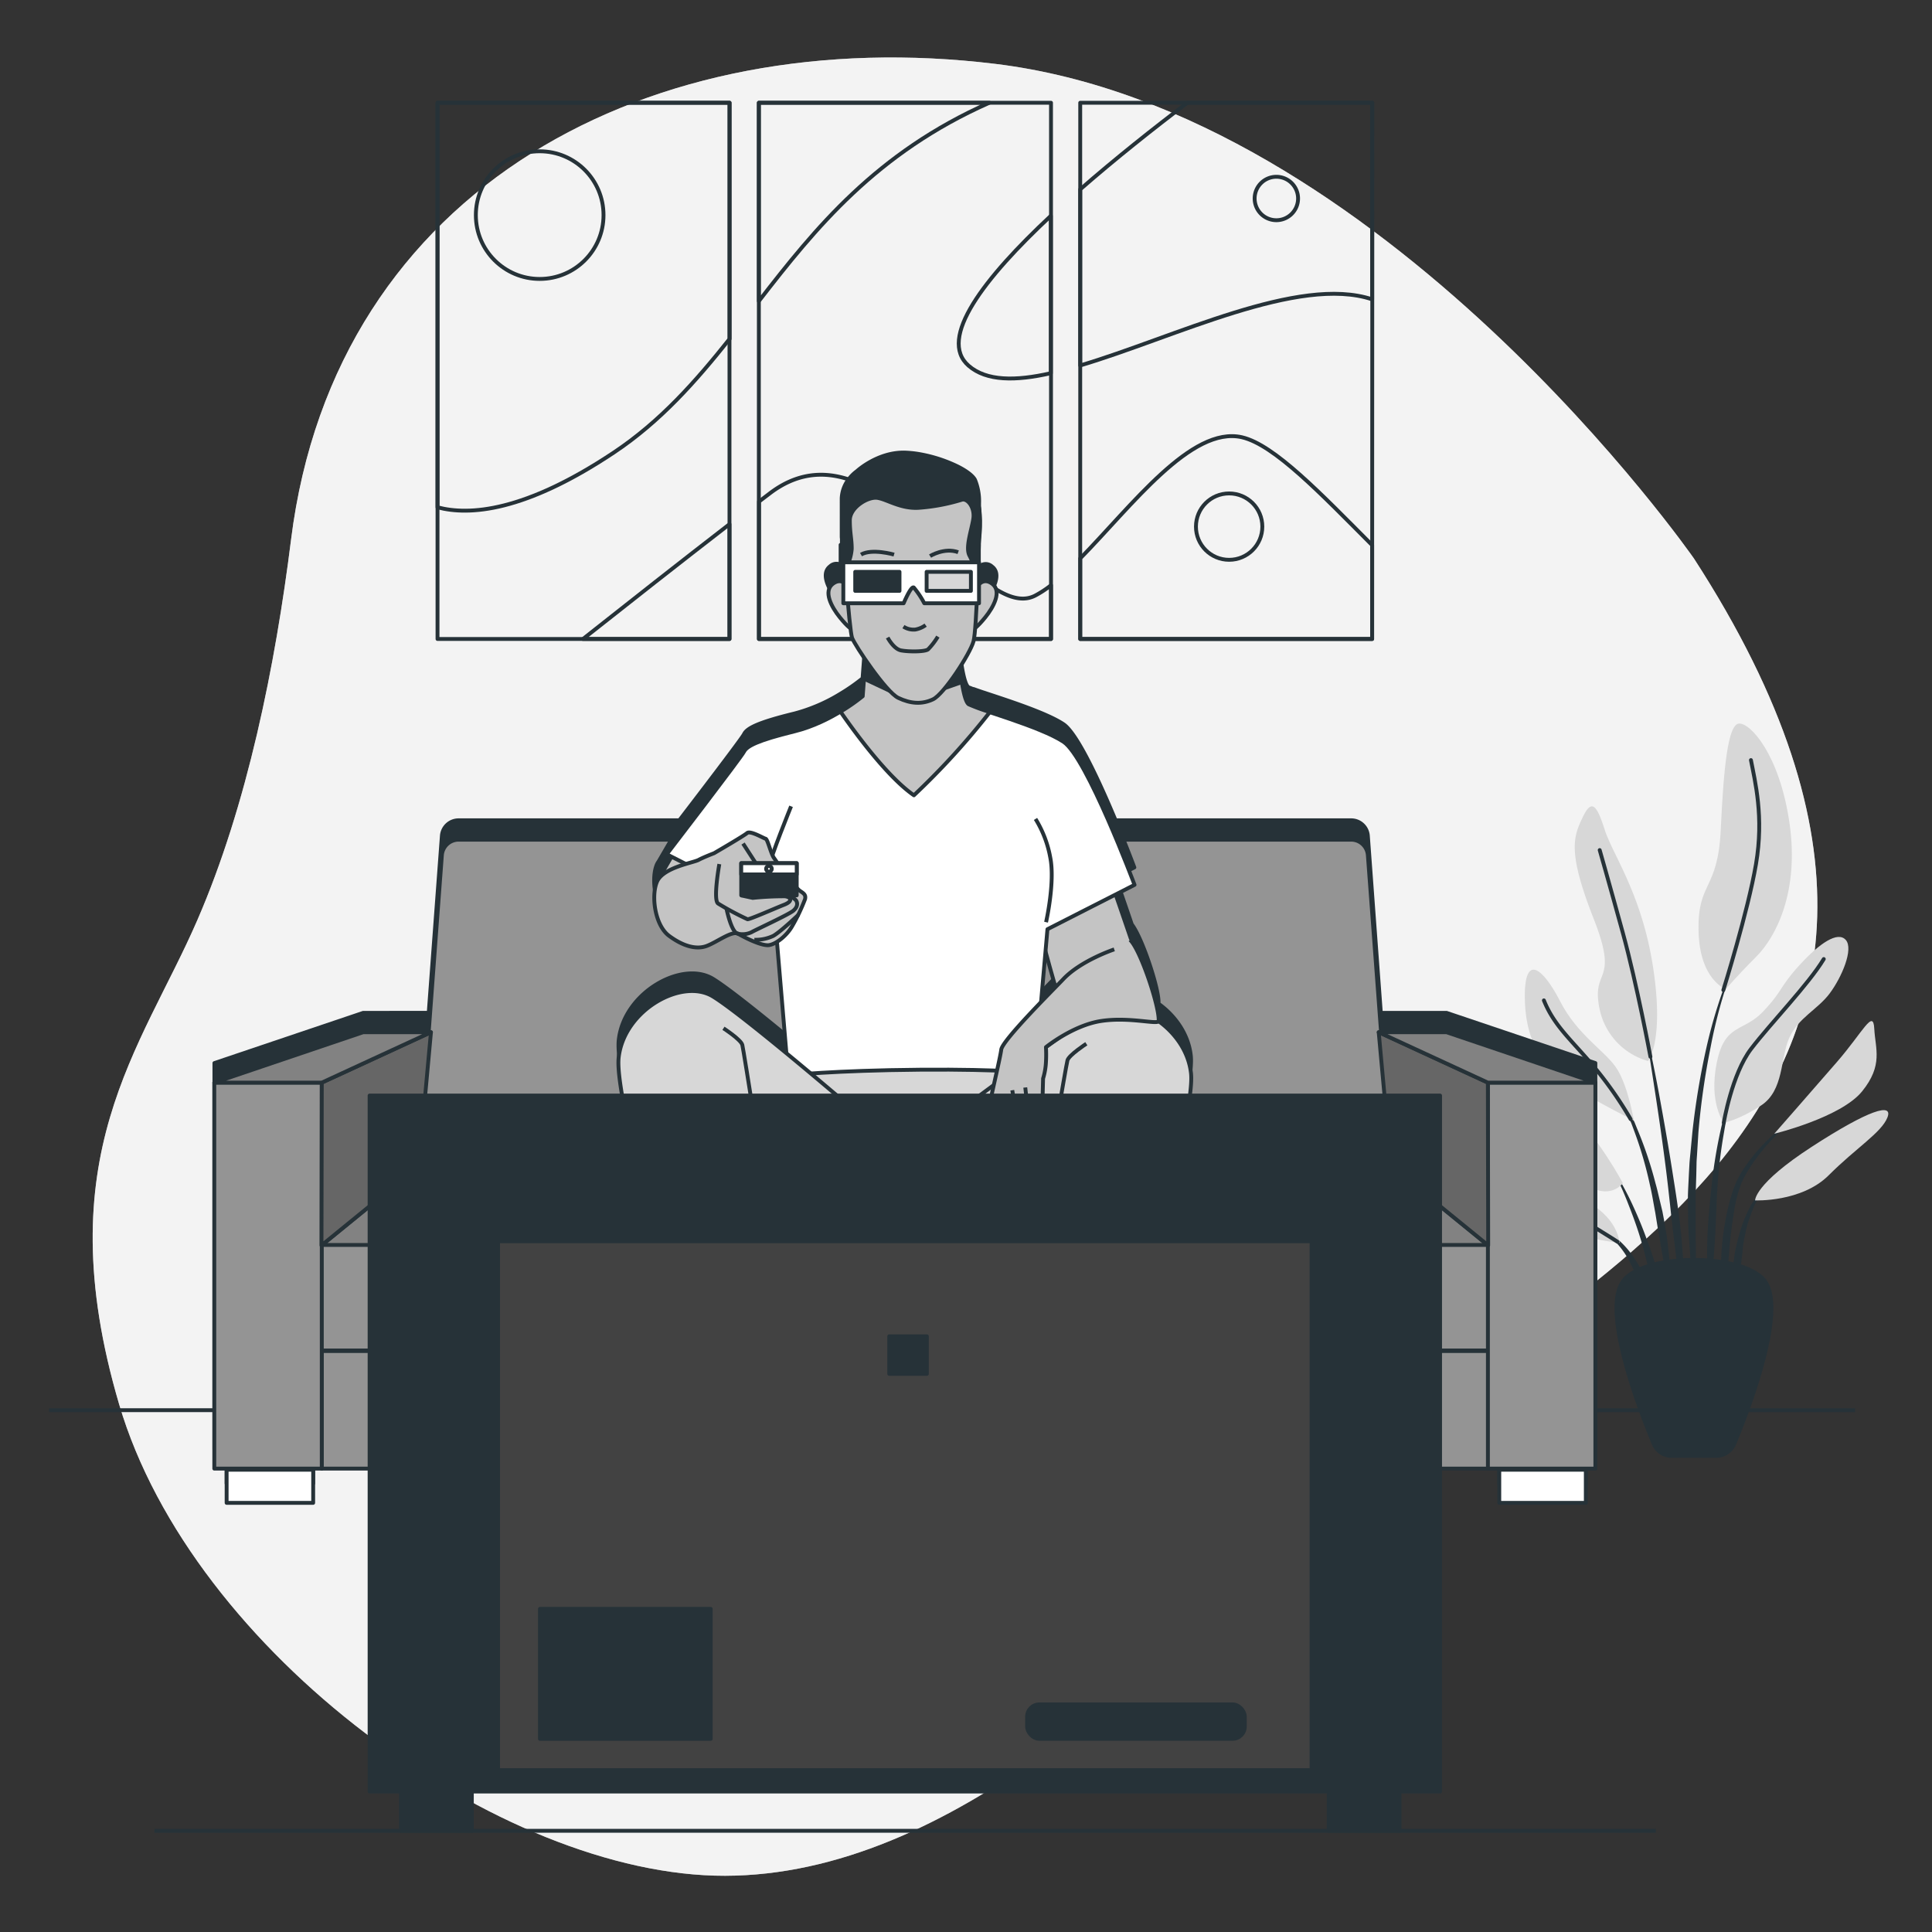 <svg xmlns="http://www.w3.org/2000/svg" viewBox="0 0 500 500"><rect x="0" y="0" width="500" height="500" fill="#333333" stroke="none"/><g id="freepik--background-simple--inject-7"><path d="M438.41,144.57S358,28.82,257.64,16.54C169,5.69,86.77,48.07,75.33,139.63,71.25,172.25,64,208.35,51.08,238.11c-14.46,33.38-39.15,61.17-20.24,125.34s98.76,122.12,156.81,122,112.59-52.89,157.57-100.88S533.49,291.45,438.41,144.57Z" style="fill:#D7D7D7"></path><path d="M438.41,144.57S358,28.82,257.64,16.54C169,5.69,86.77,48.07,75.33,139.63,71.25,172.25,64,208.35,51.08,238.11c-14.46,33.38-39.15,61.17-20.24,125.34s98.76,122.12,156.81,122,112.59-52.89,157.57-100.88S533.49,291.45,438.41,144.57Z" style="fill:#fff;opacity:0.7"></path></g><g id="freepik--Floor--inject-7"><line x1="12.7" y1="364.95" x2="480.1" y2="364.95" style="fill:none;stroke:#263238;stroke-linejoin:round"></line></g><g id="freepik--Plant--inject-7"><path d="M448.55,250.06h0a.11.11,0,0,0-.05-.13.11.11,0,0,0-.13,0,127.23,127.23,0,0,0-6.72,21.07A196,196,0,0,0,438,292.89l-.52,5.51c-.09.92-.19,1.84-.25,2.77l-.15,2.77c-.08,1.84-.2,3.69-.25,5.54l.05,5.54.06,2.78c.05.92.11,1.84.17,2.76.14,1.85.26,3.69.43,5.53.35,3.68.9,7.34,1.47,11a.11.11,0,0,0,.1.08.09.09,0,0,0,.09-.1h0c0-1.85-.08-3.69-.13-5.53s-.21-3.67-.18-5.51,0-3.67-.06-5.5l0-2.75,0-2.75,0-5.5L439,304l.06-2.75c0-.92.1-1.83.15-2.74l.34-5.49a192.55,192.55,0,0,1,3.11-21.78A127.81,127.81,0,0,1,448.55,250.06Z" style="fill:#263238"></path><path d="M449.34,278.8a.1.1,0,0,0-.06-.12.1.1,0,0,0-.12.06,128,128,0,0,0-6.22,28.31c-.49,4.81-1,9.62-1.1,14.46a121.18,121.18,0,0,0,.52,14.5.1.1,0,0,0,.08.09c.06,0,.11,0,.11-.09.56-4.81.9-9.62,1.23-14.42s.39-9.61.7-14.41a127.2,127.2,0,0,1,1.72-14.29A130.8,130.8,0,0,1,449.34,278.8Z" style="fill:#263238"></path><path d="M465.28,288.91a.12.12,0,0,0-.14,0,48.86,48.86,0,0,0-10.65,9.29,42.85,42.85,0,0,0-4.17,5.8l-.85,1.61-.67,1.68a15.56,15.56,0,0,0-.59,1.7c-.17.57-.36,1.14-.52,1.72a68.61,68.61,0,0,0-2.2,14.05,81.68,81.68,0,0,0,.53,14.16.09.09,0,0,0,.09.08.09.09,0,0,0,.1-.09l1.22-14a124.88,124.88,0,0,1,1.77-13.82c.13-.56.29-1.11.43-1.67s.29-1.12.49-1.65l.57-1.62.73-1.53a41.36,41.36,0,0,1,3.82-5.79,48.1,48.1,0,0,1,10-9.74h0A.12.12,0,0,0,465.28,288.91Z" style="fill:#263238"></path><path d="M457.56,306.92a15.46,15.46,0,0,0-4.84,5.82,35,35,0,0,0-2.72,7.14c-.19.61-.34,1.22-.47,1.85l-.44,1.86a32.25,32.25,0,0,0-.47,3.78c0,1.28-.05,2.54,0,3.81a34.8,34.8,0,0,0,.5,3.79.1.1,0,0,0,.08.07.1.1,0,0,0,.12-.07,35.22,35.22,0,0,0,.67-3.73c.2-1.23.39-2.46.53-3.68s.35-2.44.44-3.68.26-2.45.53-3.65a32.81,32.81,0,0,1,2.08-7.07,15.62,15.62,0,0,1,4.06-6.08h0a.11.11,0,0,0,0-.12A.1.1,0,0,0,457.56,306.92Z" style="fill:#263238"></path><path d="M435.22,321c-.53-6.22-1.55-12.38-2.52-18.53s-2.05-12.29-3.17-18.42-2.39-12.23-3.71-18.31a.1.1,0,0,0-.11-.08.1.1,0,0,0-.08.12c1.07,6.13,2,12.28,2.94,18.43s1.81,12.31,2.59,18.48,1.35,12.36,2.13,18.52l2.27,18.51a.11.11,0,0,0,.09.09.11.11,0,0,0,.11-.09c.07-1.56.07-3.12.11-4.69s-.07-3.12-.09-4.68C435.72,327.17,435.45,324.07,435.22,321Z" style="fill:#263238"></path><path d="M431.49,320.86c-.33-2.46-.79-4.91-1.26-7.35l-.87-3.63c-.29-1.21-.56-2.43-.91-3.62a102.28,102.28,0,0,0-4.76-14.15L423,290.4l-.83-1.67c-.53-1.13-1.17-2.21-1.77-3.29a27.75,27.75,0,0,0-4.49-6,.1.1,0,0,0-.14.14h0a27.49,27.49,0,0,1,4.11,6.09c.54,1.11,1.11,2.19,1.58,3.34l.73,1.69.64,1.73a100.24,100.24,0,0,1,4.15,14.15c.57,2.39.94,4.83,1.4,7.24l.59,3.65c.21,1.21.47,2.41.64,3.63.39,2.44.83,4.86,1.26,7.29s.82,4.88,1.34,7.32a.09.09,0,0,0,.09.08.1.1,0,0,0,.1-.1c0-2.48-.05-5-.17-7.45S431.75,323.34,431.49,320.86Z" style="fill:#263238"></path><path d="M426.34,321.18c-1.15-3.26-2.49-6.46-3.94-9.59a85.65,85.65,0,0,0-4.95-9.08.1.1,0,0,0-.13,0,.09.09,0,0,0,0,.13,84.71,84.71,0,0,1,4.23,9.37c1.26,3.18,2.4,6.4,3.35,9.68s1.67,6.62,2.55,9.91,1.65,6.61,2.66,9.94a.11.11,0,0,0,.1.07.09.09,0,0,0,.1-.09,49.19,49.19,0,0,0-1-10.35A64,64,0,0,0,426.34,321.18Z" style="fill:#263238"></path><path d="M426.13,332.05a22.44,22.44,0,0,0-2.74-5.74,23.81,23.81,0,0,0-4-4.95,17.3,17.3,0,0,0-2.53-1.91,10.24,10.24,0,0,0-2.88-1.3.09.09,0,0,0-.11.05.1.1,0,0,0,.05.13h0a14.28,14.28,0,0,1,4.77,3.71,22.15,22.15,0,0,1,3.32,5c1,1.79,1.44,3.76,2.26,5.6.36.95.72,1.9,1.14,2.84a23.11,23.11,0,0,0,1.25,2.87h0a.1.1,0,0,0,.19,0,24,24,0,0,0-.12-3.18C426.6,334.12,426.38,333.08,426.13,332.05Z" style="fill:#263238"></path><path d="M426.51,274.59A17.69,17.69,0,0,1,414,261.26c-2.36-11,5.22-6.27-1.57-23.52s-5.23-21.17-2.88-26.13,3.66-3.4,5.75,3.13,9.67,16.73,12.55,35.81S426.51,274.59,426.51,274.59Z" style="fill:#D7D7D7"></path><path d="M446.64,256s-6.8-2.36-7.06-15.16,5-10.2,5.75-26.14,1.83-27.18,4.7-27.44,10.46,7.84,13.07,25.61-3.4,29.54-8.62,34.76S446.64,256,446.64,256Z" style="fill:#D7D7D7"></path><path d="M422.85,290s-1.57-9.41-4.7-13.85-9.93-8.36-14.38-17-9.4-12.8-9.14-.52,5.75,18.56,12.54,22.74S422.85,290,422.85,290Z" style="fill:#D7D7D7"></path><path d="M420,306.22s-6.27-12-15.42-20.91-16.47-13.33-13.85-8.89,5.75,4.18,10.19,12,3.14,13.59,9.41,18S420,306.22,420,306.22Z" style="fill:#D7D7D7"></path><path d="M419.19,321.64c-.26-.79-.52-6.54-9.4-11.24s-17.25-2.88-16.21-.52,6.53,6.27,12,8.62S419.19,321.64,419.19,321.64Z" style="fill:#D7D7D7"></path><path d="M446.11,290.54s-3.92-5-1.83-15.42,6.8-7.85,12-13.33,4.18-6.28,9.41-12,9.93-8.88,12-6.53-1.05,9.67-4.18,13.85-8.11,6.27-10.46,11.5-1.3,13.59-7.32,17.51S446.11,290.54,446.11,290.54Z" style="fill:#D7D7D7"></path><path d="M459.18,293.41s9.41-10.72,16.21-18.56,9.4-13.85,9.67-8.62,2.35,9.41-3.14,16.2S459.18,293.41,459.18,293.41Z" style="fill:#D7D7D7"></path><path d="M454.22,310.66s-.27-4.18,14.63-13.85,21.17-11.5,19.6-7.58-8.1,7.84-15.15,14.9S454.22,310.66,454.22,310.66Z" style="fill:#D7D7D7"></path><path d="M427.13,273.48s-3.49-18.75-7.15-32.08S414,220,414,220" style="fill:none;stroke:#263238;stroke-linecap:round;stroke-linejoin:round"></path><path d="M446,256.23s6.36-20.32,8.45-32.6-.26-21.43-1.31-26.92" style="fill:none;stroke:#263238;stroke-linecap:round;stroke-linejoin:round"></path><path d="M422,289.62a98.2,98.2,0,0,0-9.63-13.72c-5.75-6.8-10.19-10.46-12.81-17" style="fill:none;stroke:#263238;stroke-linecap:round;stroke-linejoin:round"></path><path d="M446.11,290.54s2.09-12.55,7.06-19.08,14.9-16.73,18.82-23.26" style="fill:none;stroke:#263238;stroke-linecap:round;stroke-linejoin:round"></path><path d="M418.58,321.35s-8.79-5.72-15.07-8.86" style="fill:none;stroke:#263238;stroke-linecap:round;stroke-linejoin:round"></path><path d="M444.16,376.78H432.65a5,5,0,0,1-4.66-3.1c-3.76-9-13.8-35-7.75-42.37,5.76-7,30.57-7,36.33,0,6,7.37-4,33.37-7.75,42.37A5.06,5.06,0,0,1,444.16,376.78Z" style="fill:#263238;stroke:#263238;stroke-linecap:round;stroke-linejoin:round"></path></g><g id="freepik--Pictures--inject-7"><path d="M188.79,165.37H113.23V26.59h75.56ZM272,26.59H196.39V165.37H272Zm83.16,0H279.56V165.37h75.55Z" style="fill:none;stroke:#263238;stroke-linejoin:round"></path><path d="M272,151.46a27.25,27.25,0,0,1-4.08,2.67c-15.2,7.93-41-47.58-68.72-26.43l-2.76,2.1v35.57H272Z" style="fill:none;stroke:#263238;stroke-linejoin:round"></path><path d="M250.69,94.66c4.61,4,12.14,4,21.26,1.92V55.86C254.74,71.93,242.57,87.62,250.69,94.66Z" style="fill:none;stroke:#263238;stroke-linejoin:round"></path><path d="M279.56,49V94.58c24.49-7.29,56.52-23.43,75.55-17.11V26.59H307.3C298.61,33.17,288.73,41,279.56,49Z" style="fill:none;stroke:#263238;stroke-linejoin:round"></path><path d="M196.39,77.93C211,59.07,226.76,39.55,256.06,26.59H196.39Z" style="fill:none;stroke:#263238;stroke-linejoin:round"></path><path d="M355.11,141.08c-13.17-13.2-25.33-26-33.71-27.92-13.11-3-28.52,17.8-41.84,31.36v20.85h75.55Z" style="fill:none;stroke:#263238;stroke-linejoin:round"></path><path d="M188.79,135.66c-12.58,9.72-26.57,20.73-37.92,29.71h37.92Z" style="fill:none;stroke:#263238;stroke-linejoin:round"></path><path d="M158.83,117.13c12.13-8.09,21.22-18.41,30-29.43V26.59H113.23v104.7C121.44,133.48,135.78,132.49,158.83,117.13Z" style="fill:none;stroke:#263238;stroke-linejoin:round"></path><circle cx="139.67" cy="55.67" r="16.52" style="fill:none;stroke:#263238;stroke-linejoin:round"></circle><circle cx="318.1" cy="136.29" r="8.59" style="fill:none;stroke:#263238;stroke-linejoin:round"></circle><path d="M335.94,51.37a5.62,5.62,0,1,1-5.62-5.62A5.62,5.62,0,0,1,335.94,51.37Z" style="fill:none;stroke:#263238;stroke-linejoin:round"></path></g><g id="freepik--Sofa--inject-7"><path d="M374.36,262.12h-17L354,216.29a4.33,4.33,0,0,0-4.32-4h-231a4.34,4.34,0,0,0-4.32,4l-3.41,45.83H94l-38.51,13v99.9H412.88v-99.9ZM83.28,344.63v-.15H385.06v.15Z" style="fill:#263238;stroke:#263238;stroke-linecap:round;stroke-linejoin:round"></path><rect x="58.65" y="375.34" width="22.4" height="8.58" style="fill:#263238;stroke:#263238;stroke-linecap:round;stroke-linejoin:round"></rect><rect x="388.01" y="375.34" width="22.4" height="8.58" style="fill:#263238;stroke:#263238;stroke-linecap:round;stroke-linejoin:round"></rect><path d="M360,301.8H108.36l6-80.49a4.34,4.34,0,0,1,4.32-4h231a4.33,4.33,0,0,1,4.32,4Z" style="fill:#949494;stroke:#263238;stroke-linejoin:round"></path><polygon points="385.14 322.3 83.2 322.3 108.36 301.8 359.98 301.8 385.14 322.3" style="fill:#828282;stroke:#263238;stroke-linejoin:round"></polygon><rect x="83.2" y="322.19" width="301.94" height="27.31" style="fill:#949494;stroke:#263238;stroke-linejoin:round"></rect><rect x="83.28" y="349.65" width="301.94" height="30.43" style="fill:#949494;stroke:#263238;stroke-linejoin:round"></rect><rect x="55.46" y="280.18" width="27.81" height="99.9" style="fill:#949494;stroke:#263238;stroke-linejoin:round"></rect><polygon points="83.28 280.18 111.53 267.14 108.36 301.8 83.2 322.3 83.28 280.18" style="fill:#666;stroke:#263238;stroke-linejoin:round"></polygon><polygon points="111.53 267.14 93.98 267.14 55.47 280.18 83.28 280.18 111.53 267.14" style="fill:#828282;stroke:#263238;stroke-linejoin:round"></polygon><rect x="385.06" y="280.18" width="27.81" height="99.9" transform="translate(797.94 660.26) rotate(180)" style="fill:#949494;stroke:#263238;stroke-linejoin:round"></rect><polygon points="385.06 280.18 356.81 267.14 359.98 301.8 385.14 322.3 385.06 280.18" style="fill:#666;stroke:#263238;stroke-linejoin:round"></polygon><polygon points="356.81 267.14 374.36 267.14 412.88 280.18 385.06 280.18 356.81 267.14" style="fill:#828282;stroke:#263238;stroke-linejoin:round"></polygon><rect x="58.65" y="380.36" width="22.4" height="8.58" style="fill:#fff;stroke:#263238;stroke-linejoin:round"></rect><rect x="388.01" y="380.36" width="22.4" height="8.58" style="fill:#fff;stroke:#263238;stroke-linejoin:round"></rect></g><g id="freepik--Character--inject-7"><path d="M295.21,395.77a1.74,1.74,0,0,0,.11-.18c.1-.2.19-.41.27-.62a.93.93,0,0,0,0-.13,4.34,4.34,0,0,0,.19-.73v-.06c.52-2.94-1.16-6.84-5.34-9.63a24,24,0,0,1-8.39-10.22l.16-.15c.78-.78,4.68-3.71,5.46-4.68s.59-1.56-.39-5.27,0-7,.59-9.36,21.67-69.26,20.31-81.55c-.62-5.6-4.08-10.38-8.41-13.47,0,0,.05-.05.05-.08.29-3.27-4.13-16.79-6.91-20.41-1.74-5.11-3.36-9.78-4.22-12.26l4.88-2.48s-12.36-33.09-18.36-37.08c-4.11-2.74-13.25-5.74-19.19-7.71l-.82-.27-.23-.08-.65-.21-.3-.1-.5-.17-.28-.1-.53-.18-.16-.06-.59-.21-.14,0-.36-.14-.15-.06-.27-.12-.11,0-.26-.13h0c-.51-.31-.95-1.55-1.32-3.17l-.12-.56c-.34-1.64-.61-3.58-.81-5.33l-.06-.63a31.71,31.71,0,0,0,3.48-6.65,24.92,24.92,0,0,0,.44-3.43,17.61,17.61,0,0,0,2.66-2.8c2.17-2.68,4.34-6.77,1.79-8.68a2.38,2.38,0,0,0-3.41.14V141h-.23c.07-1.95.12-3.59.16-4.68v-.13c0-.11,0-.22,0-.32v-.16a1.55,1.55,0,0,1,0-.22v-.13a1,1,0,0,0,0-.17v-.08a.62.62,0,0,1,0-.15h0c0-.14,0-.39.06-.7s.06-.64.08-1c0-.22,0-.45,0-.69,0-.7,0-1.48,0-2.3a14.63,14.63,0,0,0-1.07-6.11c-.61-1.11-2.28-2.34-4.52-3.46a37.35,37.35,0,0,0-9.3-3.08,28.28,28.28,0,0,0-4.17-.49c-7.15-.24-12.57,4.81-12.57,4.81a10,10,0,0,0-1.93,1.85,8.69,8.69,0,0,0-2,5.17v1a1.62,1.62,0,0,0,0,.22c0,.14,0,.28,0,.43v.27c0,.15,0,.3,0,.46s0,.21,0,.32,0,.34,0,.52,0,.2,0,.31l0,.63a2.81,2.81,0,0,1,0,.29c0,.31,0,.62,0,1,0,.11,0,.23,0,.34s0,.46,0,.69,0,.32,0,.48,0,.39,0,.59l0,.55,0,.55c0,.21,0,.41,0,.62l0,.51c0,.23,0,.45.05.67l0,.49c0,.23,0,.47,0,.72s0,.22,0,.33V141h-.33v5.15a2.38,2.38,0,0,0-2.7.39c-2.55,1.91-.38,6,1.79,8.68A17.34,17.34,0,0,0,220,158a15.7,15.7,0,0,0,.43,2.54,44.42,44.42,0,0,0,3.5,5.74l-.7,9.28a49.79,49.79,0,0,1-5.75,4,44.18,44.18,0,0,1-11.88,5.1C196,187,193.28,188.5,192.55,190s-20,26.54-20,26.54l1.26.64-3.38,5.8a3.66,3.66,0,0,0-.43.74c-1.57,3.64-.52,11.25,3.12,14s7.09,3.64,9.8,2.6c2.51-1,6-3.64,7.76-3.26a1.07,1.07,0,0,0,.36.14c1.56.93,6.15,3.23,8,2.91a5.85,5.85,0,0,0,2-.85L203.52,268c-7.53-6.2-15.4-12.48-19-14.68-8-4.88-23,3.51-24.39,15.8s19.82,82.5,20.41,84.84,1.56,5.66.58,9.36-1.17,4.3-.39,5.27,4.68,3.9,5.46,4.68a1.92,1.92,0,0,0,1.09.64,24,24,0,0,1-8.5,10.48c-4.19,2.79-5.86,6.69-5.34,9.63v.06a4.61,4.61,0,0,0,.19.73.93.93,0,0,0,0,.13c.08.21.17.42.27.62a1.74,1.74,0,0,0,.11.18,5.39,5.39,0,0,0,.33.5c.06.08.13.15.19.22s.24.26.37.38a3.92,3.92,0,0,0,.32.25c.12.09.24.19.37.27s.32.17.49.25l.33.16a7,7,0,0,0,.95.28l1.08.18a18.67,18.67,0,0,0,2.26.13,23.54,23.54,0,0,0,2.35-.15c.79-.09,1.58-.23,2.37-.39s1.58-.38,2.36-.61a30.73,30.73,0,0,0,7.34-3.26,15.9,15.9,0,0,0,3.6-3.31c.27-.33.54-.66.8-1s.67-.89,1-1.34c.45-.63.87-1.26,1.28-1.88.61-.92,1.19-1.8,1.72-2.58.36-.52.7-1,1-1.39a6.74,6.74,0,0,1,.93-1c.87-.73,2-1.47,2.95-2.31a9.71,9.71,0,0,0,.92-.89,4.72,4.72,0,0,0,.41-.48,4.84,4.84,0,0,0,1.13-2.88,4.91,4.91,0,0,0-.15-1.44,29.47,29.47,0,0,1-1-5.85l-.22.05a7.94,7.94,0,0,0-1.15-3.17c-1.17-1.57-1.36-2.15-.78-6s1.37-7.22.2-9.56-2.15,0-4.1-8.78-5.27-34.73-5.27-34.73a36.42,36.42,0,0,0,10.34,5.47A72.25,72.25,0,0,0,224.22,314l.4,0c2.68.37,5.45.62,8.2.81a64,64,0,0,0,7.71,0l0,.08,3.71-.2a71.07,71.07,0,0,0,15.41-3.12A36.36,36.36,0,0,0,270,306.16s-3.32,25.94-5.27,34.72-2.92,6.44-4.09,8.78-.39,5.66.19,9.56.39,4.49-.78,6-1.37,4.88-1.37,4.88l.49.25c-.15.83-.35,1.84-.64,3.1a4.91,4.91,0,0,0-.15,1.44,4.84,4.84,0,0,0,1.13,2.88,4.72,4.72,0,0,0,.41.48,9.71,9.71,0,0,0,.92.89c1,.84,2.07,1.58,2.95,2.31,1.32,1.1,2.94,4,4.95,6.82A20.61,20.61,0,0,0,274.1,394a31.07,31.07,0,0,0,8.51,3.59l1.19.28a21.52,21.52,0,0,0,6.87.42c.4,0,.8-.11,1.19-.19h0a6.59,6.59,0,0,0,.95-.28l.33-.16c.17-.08.34-.16.49-.25s.25-.18.37-.27a3.92,3.92,0,0,0,.32-.25c.13-.12.25-.25.37-.38s.13-.14.19-.22A5.39,5.39,0,0,0,295.21,395.77Zm-24.5-127.31h0a31.46,31.46,0,0,1,2.67-1.9Zm-1.29-11.62,1.15-13.09c.82,3,1.72,6.22,2.59,9.23C272.13,254,270.82,255.38,269.42,256.84Z" style="fill:#263238;stroke:#263238;stroke-linecap:round;stroke-linejoin:round"></path><polygon points="174.38 220.71 170.01 228.21 175.11 231.75 192.09 238.11 194.59 228.31 174.38 220.71" style="fill:#c4c4c4;stroke:#263238;stroke-linejoin:round"></polygon><path d="M204.2,275.48s-4.36,23.72,0,32.44,16.63,10.63,28.62,11.45,24.81-2.18,29.45-4.9,8.72-19.91,7.63-26.18-2.09-10.55-2.09-10.55S227.92,269.76,204.2,275.48Z" style="fill:#D7D7D7;stroke:#263238;stroke-linejoin:round"></path><path d="M288.08,229.64s11.41,32.58,11.7,35.59-2.85,7.12-8.7,7.4-12.84-3.56-14.41-6.3-8.85-30.26-8.85-30.26Z" style="fill:#c4c4c4;stroke:#263238;stroke-linejoin:round"></path><path d="M224.18,168l-.91,12.18s-8,6.73-17.63,9.09-12.36,3.82-13.09,5.27-20,26.54-20,26.54l27.81,14.18L204,278.29s12-1.27,34-1.45,29.81.9,29.81.9l3.27-37.26L293.62,229S281.26,196,275.26,192s-22.72-8.55-24.54-9.64-2.73-14-2.73-14Z" style="fill:#fff;stroke:#263238;stroke-linejoin:round"></path><path d="M200.55,233.39s-1.63-7.27-1.45-9.27,5.63-15.45,5.63-15.45" style="fill:#fff;stroke:#263238;stroke-linejoin:round"></path><path d="M270.72,238.66s2.36-10.36,1.09-16.72a28.73,28.73,0,0,0-3.82-10" style="fill:#fff;stroke:#263238;stroke-linejoin:round"></path><path d="M256.18,184.28a48.84,48.84,0,0,1-5.46-2c-1.82-1.09-2.73-14-2.73-14L224.18,168l-.91,12.18a49.79,49.79,0,0,1-5.75,4c2.92,4.23,11.83,16.7,19,21.64A192.5,192.5,0,0,0,256.18,184.28Z" style="fill:#c4c4c4;stroke:#263238;stroke-linejoin:round"></path><path d="M235.49,181.25l13.24-4.65c-.29-4.22-.74-8.28-.74-8.28L224.18,168l-.32,7.77Z" style="fill:#263238;stroke:#263238;stroke-linejoin:round"></path><path d="M219.64,152.08s-1.54-2.94-4.09-1-.38,6,1.79,8.68,3.06,3.06,3.06,3.06Z" style="fill:#c4c4c4;stroke:#263238;stroke-linejoin:round"></path><path d="M252.7,152.08s1.53-2.94,4.08-1,.38,6-1.79,8.68-3.06,3.06-3.06,3.06Z" style="fill:#c4c4c4;stroke:#263238;stroke-linejoin:round"></path><path d="M222,126.42s-3.82,2.59-3.95,7,1.73,29.69,2.47,31.66,8.75,14,11.95,15.53,6.16,1.72,9,.37,9.61-11.83,10.47-15,1.35-25.39,1.48-26.5.74-7.88-.86-10.84-10.85-6.78-18-7S222,126.42,222,126.42Z" style="fill:#c4c4c4;stroke:#263238;stroke-linejoin:round"></path><path d="M234.52,121.62c-7.15-.25-12.57,4.8-12.57,4.8s-3.82,2.59-3.95,7c-.05,1.92.27,7.76.7,13.91h0a11.66,11.66,0,0,0,1.73-5.3c0-2.59-.49-4.07-.49-7.39s4.68-6.16,7.14-5.79,5.92,2.83,10.6,2.58a50.08,50.08,0,0,0,11.21-2.09c1.48-.49,3.45,2,3,4.93s-2.1,7.39-1,9.49c.63,1.18,1.49,3.35,2.13,5,.17-4.82.29-8.87.34-9.33.12-1.11.74-7.88-.86-10.84S241.66,121.86,234.52,121.62Z" style="fill:#263238;stroke:#263238;stroke-linejoin:round"></path><path d="M218.25,145.52v10.6h15.61c.55-1.26,2-4.47,2.63-4.07a23,23,0,0,1,2.71,4.07h14.17v-10.6Z" style="fill:#fff;stroke:#263238;stroke-linejoin:round"></path><rect x="221.33" y="147.99" width="11.46" height="4.93" style="fill:#263238;stroke:#263238;stroke-linejoin:round"></rect><rect x="239.81" y="147.99" width="11.46" height="4.93" style="fill:#D7D7D7;stroke:#263238;stroke-linejoin:round"></rect><path d="M233.81,162.17a4.87,4.87,0,0,0,3.06.76,6.55,6.55,0,0,0,2.68-1.15" style="fill:none;stroke:#263238;stroke-linejoin:round"></path><path d="M229.72,165s1.53,2.94,3.45,3.32,6.13.39,7-.25a17.9,17.9,0,0,0,2.55-3.32" style="fill:none;stroke:#263238;stroke-linejoin:round"></path><path d="M240.7,143.91s3.7-2.3,7.28-1" style="fill:none;stroke:#263238;stroke-linejoin:round"></path><path d="M231.38,143.53s-5.74-1.66-8.55,0" style="fill:none;stroke:#263238;stroke-linejoin:round"></path><path d="M184.8,220.81s7.71-4.48,8.54-5.21,4.28,1.36,4.8,1.46,1.35,3.86,2.18,5a23.12,23.12,0,0,1,1.46,2.29s4.17,5.53,5.32,6.26,1.45,1.14,1.25,2.08a47.59,47.59,0,0,1-3.34,7c-1.35,2.4-4.06,4.58-5.94,4.9s-6.46-2-8-2.92-5.42,2.08-8.12,3.12-6.15.11-9.8-2.6-4.69-10.31-3.12-14,9.37-4.9,10.73-5.63S184.8,220.81,184.8,220.81Z" style="fill:#c4c4c4;stroke:#263238;stroke-linejoin:round"></path><line x1="192.3" y1="218.31" x2="195.74" y2="223.62" style="fill:none;stroke:#263238;stroke-linejoin:round"></line><rect x="191.83" y="223.39" width="14.36" height="8.33" style="fill:#263238;stroke:#263238;stroke-linejoin:round"></rect><rect x="191.83" y="223.39" width="14.36" height="2.91" style="fill:#fff;stroke:#263238;stroke-linejoin:round"></rect><path d="M199.73,224.85a.73.73,0,1,0-.72.73A.73.73,0,0,0,199.73,224.85Z" style="fill:#fff;stroke:#263238;stroke-linejoin:round"></path><path d="M186.16,223.62s-1.67,9.28-.32,10.21a73.29,73.29,0,0,0,7.61,4.07c.52.1,7.08-2.81,9.48-3.75s1.77-2,.21-2.19a79,79,0,0,0-8.34.42l-3-.65" style="fill:none;stroke:#263238;stroke-linejoin:round"></path><path d="M188,235.09s1.25,6.35,3,6.56a5.44,5.44,0,0,0,3.54-.42c.63-.42,9.48-4.48,10.74-5.52s1.14-2.08.72-2.71a3.82,3.82,0,0,0-1.56-1" style="fill:none;stroke:#263238;stroke-linejoin:round"></path><path d="M195.22,243.21a10.64,10.64,0,0,0,4.9-1c2-1.15,6.56-5.52,6.56-5.52" style="fill:none;stroke:#263238;stroke-linejoin:round"></path><path d="M187.93,376.68A24.28,24.28,0,0,1,178.76,389c-7,4.68-7,12.48-1.37,13.65s13.08-1.17,17.76-4.09,8-10.54,10.34-12.49,6.24-3.9,5.26-8a29.47,29.47,0,0,1-1-5.85S190.27,377.26,187.93,376.68Z" style="fill:#fff;stroke:#263238;stroke-linejoin:round"></path><path d="M210.75,378c-.11-.49-.22-1-.31-1.38-3,1.71-6.08,6.2-8.46,11.14-2.74,5.65-8.59,10.34-17.76,12.68-7,1.79-9.92-1.22-10.89-2.73a4.89,4.89,0,0,0,4.06,4.87c5.66,1.17,13.08-1.17,17.76-4.09s8-10.54,10.34-12.49S211.73,382.14,210.75,378Z" style="fill:#fff;stroke:#263238;stroke-linejoin:round"></path><path d="M221.29,287.52s-28.79-24.75-36.79-29.63-23,3.51-24.39,15.8,19.82,82.5,20.41,84.84,1.56,5.66.58,9.37-1.17,4.29-.39,5.26,4.68,3.91,5.46,4.69,1,1,8.59.58,15-4.49,15-4.49-.2-3.31-1.37-4.87-1.36-2.15-.78-6.05,1.37-7.22.2-9.56-2.15,0-4.1-8.78S198.46,310,198.46,310a36.53,36.53,0,0,0,10.34,5.46,72.25,72.25,0,0,0,15.42,3.12l3.7.19" style="fill:#D7D7D7;stroke:#263238;stroke-linejoin:round"></path><path d="M198.46,310s-6-38.22-6.35-39.58-4.88-4.3-4.88-4.3" style="fill:none;stroke:#263238;stroke-linejoin:round"></path><path d="M202.76,370.82c-3.52,1.56-9.37,4.49-12.29,4.69s14.63-8.59,14.63-8.59" style="fill:none;stroke:#263238;stroke-linejoin:round"></path><path d="M281.32,376.68A24.28,24.28,0,0,0,290.49,389c7,4.68,7,12.48,1.37,13.65s-13.08-1.17-17.76-4.09S266.1,388,263.76,386s-6.24-3.9-5.26-8a29.47,29.47,0,0,0,1-5.85S279,377.26,281.32,376.68Z" style="fill:#fff;stroke:#263238;stroke-linejoin:round"></path><path d="M258.5,378c.11-.49.22-1,.31-1.38,3,1.71,6.08,6.2,8.46,11.14,2.74,5.65,8.59,10.34,17.76,12.68,7,1.79,9.92-1.22,10.89-2.73a4.89,4.89,0,0,1-4.06,4.87c-5.66,1.17-13.08-1.17-17.76-4.09S266.1,388,263.76,386,257.52,382.14,258.5,378Z" style="fill:#fff;stroke:#263238;stroke-linejoin:round"></path><path d="M247.14,288.27s28.7-21.47,36.7-26.34,23,3.51,24.39,15.8-19.73,79.21-20.31,81.55-1.56,5.65-.59,9.36,1.17,4.29.39,5.27-4.68,3.9-5.46,4.68-1,1-8.58.59-15-4.49-15-4.49.2-3.32,1.37-4.88,1.37-2.14.78-6.05-1.37-7.21-.19-9.55,2.14,0,4.09-8.78S270,310.7,270,310.7a36.08,36.08,0,0,1-10.34,5.46,71.07,71.07,0,0,1-15.41,3.12l-3.71.2" style="fill:#D7D7D7;stroke:#263238;stroke-linejoin:round"></path><path d="M270,310.7s5.87-34.92,6.26-36.29,4.88-4.29,4.88-4.29" style="fill:none;stroke:#263238;stroke-linejoin:round"></path><path d="M263.34,367.67s17.55,8.78,14.63,8.58-8.78-3.12-12.29-4.68" style="fill:none;stroke:#263238;stroke-linejoin:round"></path><path d="M288.37,245.7s-8.67,2.87-13.25,7.76c-2.08,2.22-15.7,15.72-16,18.18s-3.39,15.05-3.15,15.43,2,6.68,2.79,8.12,4.71,4.49,5.27,4.95,2.32.91,2.81.49a2.22,2.22,0,0,0,.6-1.2s1.09.18,1.47-.67a6.43,6.43,0,0,0,.5-1.61,2.15,2.15,0,0,0,1.57-2,45.93,45.93,0,0,0-1.27-6.85l.24-9.18a17.42,17.42,0,0,0,.74-4.21,33.43,33.43,0,0,0,0-3.91s7-5.68,14.35-6.78,14.72,1.05,14.81,0c.31-3.47-4.7-18.51-7.41-21" style="fill:#c4c4c4;stroke:#263238;stroke-linejoin:round"></path><path d="M265.34,281.44s.74,7.13,1.44,8.75,2.65,7,2.65,7" style="fill:none;stroke:#263238;stroke-linejoin:round"></path><path d="M267.46,299.43s-3.7-7-4-8.39-1.48-8.89-1.48-8.89" style="fill:none;stroke:#263238;stroke-linejoin:round"></path><path d="M258.38,284.08s1.45,9.35,1.7,10.33a34.25,34.25,0,0,0,2.5,4.6" style="fill:none;stroke:#263238;stroke-linejoin:round"></path></g><g id="freepik--Tv--inject-7"><rect x="103.78" y="318.67" width="18.33" height="155.14" style="fill:#263238;stroke:#263238;stroke-linecap:round;stroke-linejoin:round"></rect><rect x="343.86" y="318.67" width="18.33" height="155.14" style="fill:#263238;stroke:#263238;stroke-linecap:round;stroke-linejoin:round"></rect><rect x="95.65" y="283.53" width="277.04" height="180.12" style="fill:#263238;stroke:#263238;stroke-linecap:round;stroke-linejoin:round"></rect><rect x="128.9" y="321.23" width="210.53" height="136.88" style="fill:#424242;stroke:#263238;stroke-linecap:round;stroke-linejoin:round"></rect><rect x="265.81" y="441.09" width="56.35" height="8.92" rx="3.19" style="fill:#263238;stroke:#263238;stroke-linecap:round;stroke-linejoin:round"></rect><rect x="139.74" y="416.37" width="44.19" height="33.65" style="fill:#263238;stroke:#263238;stroke-linecap:round;stroke-linejoin:round"></rect><rect x="230.14" y="345.83" width="9.73" height="9.73" style="fill:#263238;stroke:#263238;stroke-linecap:round;stroke-linejoin:round"></rect></g><g id="freepik--Table--inject-7"><line x1="39.96" y1="473.81" x2="428.54" y2="473.81" style="fill:#fff;stroke:#263238;stroke-linejoin:round"></line></g></svg>